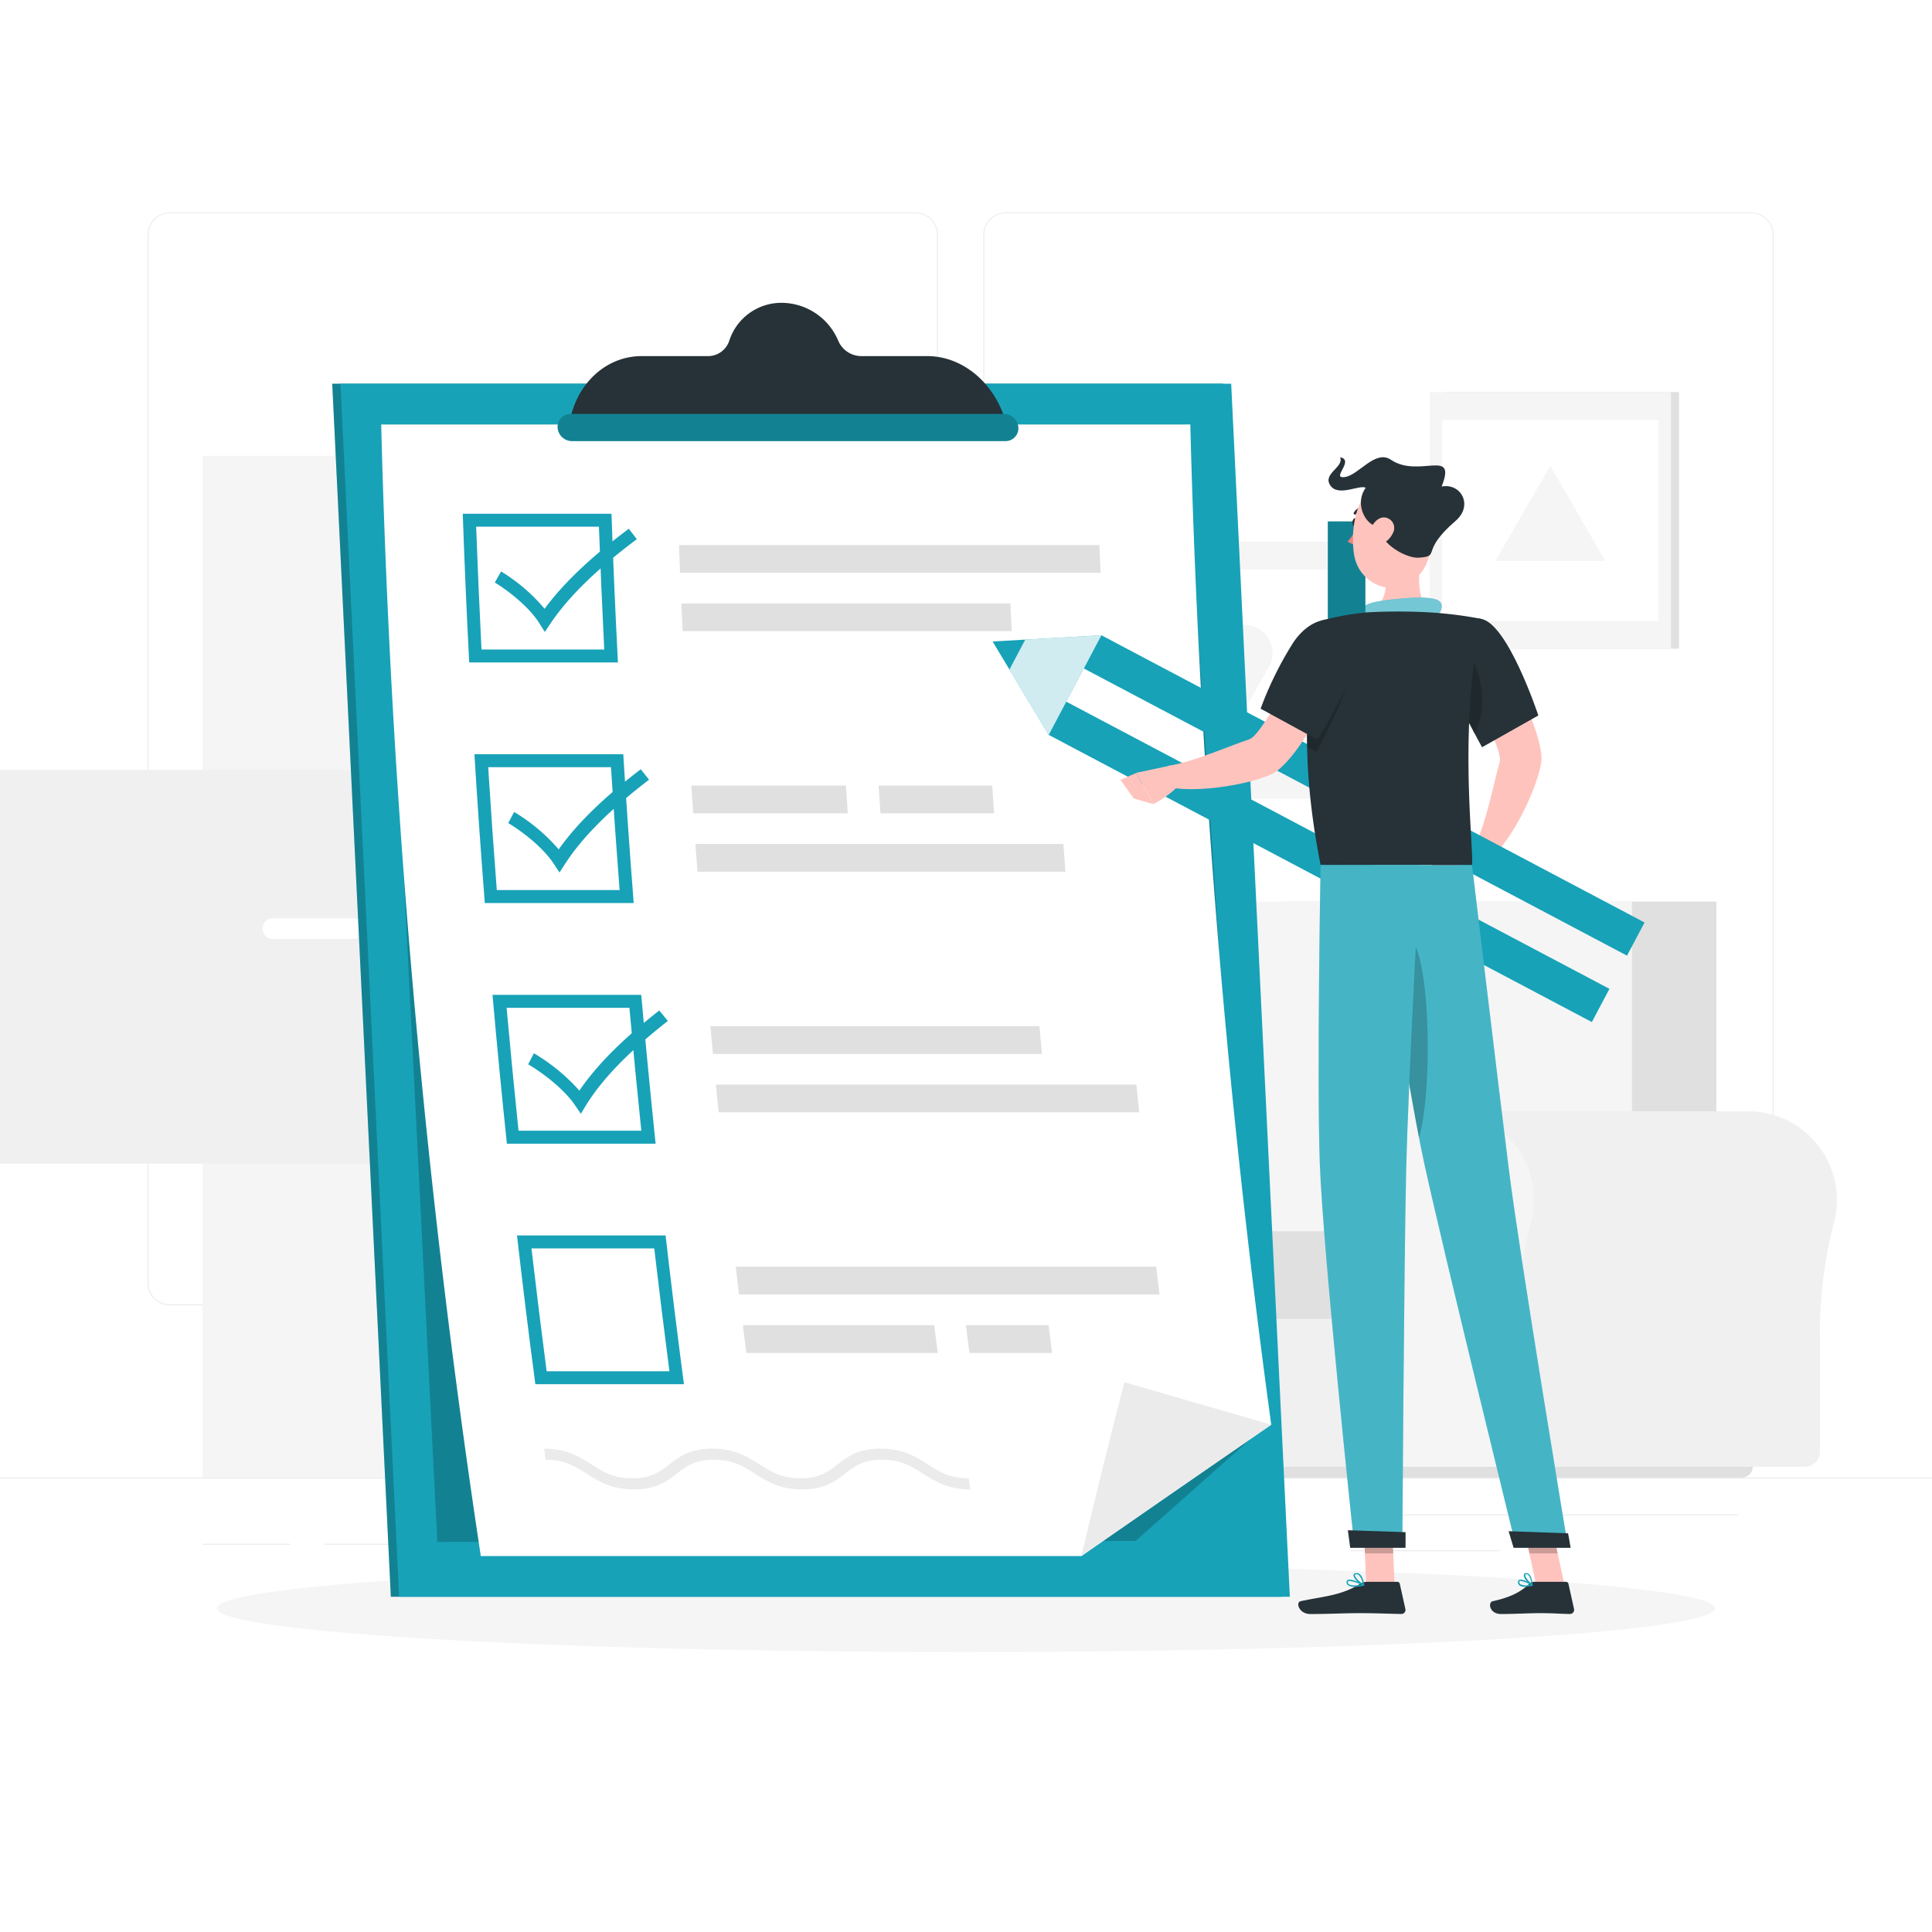 <svg class="animated" id="freepik_stories-checklist" xmlns="http://www.w3.org/2000/svg" viewBox="0 0 500 500"
    version="1.1" xmlns:xlink="http://www.w3.org/1999/xlink" xmlns:svgjs="http://svgjs.com/svgjs">
    <style>
        svg#freepik_stories-checklist:not(.animated) .animable {
            opacity: 0;
        }

        svg#freepik_stories-checklist.animated #freepik--Checklist--inject-42 {
            animation: 1s 1 forwards cubic-bezier(.36, -0.01, .5, 1.38) slideLeft, 3s Infinite linear floating;
            animation-delay: 0s, 1s;
        }

        svg#freepik_stories-checklist.animated #freepik--Character--inject-42 {
            animation: 1s 1 forwards cubic-bezier(.36, -0.01, .5, 1.38) slideRight, 3s Infinite linear wind;
            animation-delay: 0s, 1s;
        }

        @keyframes slideLeft {
            0% {
                opacity: 0;
                transform: translateX(-30px);
            }

            100% {
                opacity: 1;
                transform: translateX(0);
            }
        }

        @keyframes floating {
            0% {
                opacity: 1;
                transform: translateY(0px);
            }

            50% {
                transform: translateY(-10px);
            }

            100% {
                opacity: 1;
                transform: translateY(0px);
            }
        }

        @keyframes slideRight {
            0% {
                opacity: 0;
                transform: translateX(30px);
            }

            100% {
                opacity: 1;
                transform: translateX(0);
            }
        }

        @keyframes wind {
            0% {
                transform: rotate(0deg);
            }

            25% {
                transform: rotate(1deg);
            }

            75% {
                transform: rotate(-1deg);
            }
        }
    </style>
    <g id="freepik--background-complete--inject-42" class="animable" style="transform-origin: 250px 228.23px;">
        <rect y="382.4" width="500" height="0.25" style="fill: rgb(235, 235, 235); transform-origin: 250px 382.525px;"
            id="elk2ey05zioko" class="animable"></rect>
        <rect x="359" y="391.92" width="90.9" height="0.25"
            style="fill: rgb(235, 235, 235); transform-origin: 404.45px 392.045px;" id="el82s98o5pg4" class="animable">
        </rect>
        <rect x="306.33" y="389.21" width="24.89" height="0.25"
            style="fill: rgb(235, 235, 235); transform-origin: 318.775px 389.335px;" id="eln3n4umrliv8"
            class="animable"></rect>
        <rect x="349.52" y="401.21" width="38.59" height="0.25"
            style="fill: rgb(235, 235, 235); transform-origin: 368.815px 401.335px;" id="elpsb9rw2k9ma"
            class="animable"></rect>
        <rect x="52.46" y="399.53" width="22.64" height="0.25"
            style="fill: rgb(235, 235, 235); transform-origin: 63.78px 399.655px;" id="elldh6o5afnke" class="animable">
        </rect>
        <rect x="84" y="399.53" width="26.89" height="0.25"
            style="fill: rgb(235, 235, 235); transform-origin: 97.445px 399.655px;" id="elvt1faecvkba" class="animable">
        </rect>
        <rect x="178.31" y="395.31" width="46.84" height="0.25"
            style="fill: rgb(235, 235, 235); transform-origin: 201.73px 395.435px;" id="el48ovodrf29b" class="animable">
        </rect>
        <path
            d="M237,337.8H43.91a5.71,5.71,0,0,1-5.7-5.71V60.66A5.71,5.71,0,0,1,43.91,55H237a5.71,5.71,0,0,1,5.71,5.71V332.09A5.71,5.71,0,0,1,237,337.8ZM43.91,55.2a5.46,5.46,0,0,0-5.45,5.46V332.09a5.46,5.46,0,0,0,5.45,5.46H237a5.47,5.47,0,0,0,5.46-5.46V60.66A5.47,5.47,0,0,0,237,55.2Z"
            style="fill: rgb(235, 235, 235); transform-origin: 140.46px 196.4px;" id="elu2rncfqximn" class="animable">
        </path>
        <path
            d="M453.31,337.8H260.21a5.72,5.72,0,0,1-5.71-5.71V60.66A5.72,5.72,0,0,1,260.21,55h193.1A5.71,5.71,0,0,1,459,60.66V332.09A5.71,5.71,0,0,1,453.31,337.8ZM260.21,55.2a5.47,5.47,0,0,0-5.46,5.46V332.09a5.47,5.47,0,0,0,5.46,5.46h193.1a5.47,5.47,0,0,0,5.46-5.46V60.66a5.47,5.47,0,0,0-5.46-5.46Z"
            style="fill: rgb(235, 235, 235); transform-origin: 356.75px 196.4px;" id="elxcso9ocxe3d" class="animable">
        </path>
        <g id="elkp8k9pg9ms">
            <rect x="52.46" y="117.99" width="119.56" height="264.41"
                style="fill: rgb(240, 240, 240); transform-origin: 112.24px 250.195px; transform: rotate(180deg);"
                class="animable"></rect>
        </g>
        <g id="el55f13mpw76i">
            <rect x="52.46" y="117.99" width="113.89" height="264.41"
                style="fill: rgb(245, 245, 245); transform-origin: 109.405px 250.195px; transform: rotate(180deg);"
                class="animable"></rect>
        </g>
        <g id="eliv2iurxsivj">
            <rect x="-16.8" y="199.25" width="252.41" height="101.89"
                style="fill: rgb(240, 240, 240); transform-origin: 109.405px 250.195px; transform: rotate(90deg);"
                class="animable"></rect>
        </g>
        <path
            d="M91.38,243H70.61a2.68,2.68,0,0,1-2.67-2.67h0a2.68,2.68,0,0,1,2.67-2.67H91.38a2.68,2.68,0,0,1,2.67,2.67h0A2.68,2.68,0,0,1,91.38,243Z"
            style="fill: rgb(255, 255, 255); transform-origin: 80.995px 240.33px;" id="elq7ol876ybm" class="animable">
        </path>
        <g id="elwme2m1d96x8">
            <rect x="-66.97" y="249.41" width="252.41" height="1.56"
                style="fill: rgb(240, 240, 240); transform-origin: 59.235px 250.19px; transform: rotate(90deg);"
                class="animable"></rect>
        </g>
        <g id="eln4iqbanws4">
            <rect x="228.02" y="300.19" width="17.8" height="77.2"
                style="fill: rgb(240, 240, 240); transform-origin: 236.92px 338.79px; transform: rotate(180deg);"
                class="animable"></rect>
        </g>
        <g id="elrhb3lmlw8r">
            <rect x="154.62" y="377.38" width="87.78" height="4.89"
                style="fill: rgb(240, 240, 240); transform-origin: 198.51px 379.825px; transform: rotate(180deg);"
                class="animable"></rect>
        </g>
        <rect x="151.21" y="300.19" width="76.82" height="77.2"
            style="fill: rgb(245, 245, 245); transform-origin: 189.62px 338.79px;" id="elvopxq80wv1" class="animable">
        </rect>
        <rect x="158.2" y="309.69" width="62.82" height="25.32"
            style="fill: rgb(240, 240, 240); transform-origin: 189.61px 322.35px;" id="ellzp3lf5667" class="animable">
        </rect>
        <rect x="158.2" y="342.56" width="62.82" height="25.32"
            style="fill: rgb(240, 240, 240); transform-origin: 189.61px 355.22px;" id="ellfmvi0r5g0r" class="animable">
        </rect>
        <path
            d="M182.56,311.82h14.11a1.74,1.74,0,0,0,1.73-1.73h0a1.74,1.74,0,0,0-1.73-1.74H182.56a1.74,1.74,0,0,0-1.73,1.74h0A1.74,1.74,0,0,0,182.56,311.82Z"
            style="fill: rgb(245, 245, 245); transform-origin: 189.615px 310.085px;" id="elr571y5xdhm" class="animable">
        </path>
        <path
            d="M182.56,344.7h14.11A1.74,1.74,0,0,0,198.4,343h0a1.74,1.74,0,0,0-1.73-1.73H182.56a1.74,1.74,0,0,0-1.73,1.73h0A1.74,1.74,0,0,0,182.56,344.7Z"
            style="fill: rgb(245, 245, 245); transform-origin: 189.615px 342.985px;" id="el0ocso9sco69"
            class="animable"></path>
        <path
            d="M195.47,298.67h0a1.33,1.33,0,0,1-1.32-1.32V257.24a1.32,1.32,0,0,1,1.32-1.32h0a1.33,1.33,0,0,1,1.32,1.32v40.11A1.33,1.33,0,0,1,195.47,298.67Z"
            style="fill: rgb(245, 245, 245); transform-origin: 195.47px 277.295px;" id="elo9e85cu5hy" class="animable">
        </path>
        <rect x="183.12" y="297.11" width="24.7" height="3.11"
            style="fill: rgb(240, 240, 240); transform-origin: 195.47px 298.665px;" id="elyctukvx112a" class="animable">
        </rect>
        <path
            d="M202.31,274.67h0a.66.66,0,0,1-.66-.65V254a.67.67,0,0,1,.66-.66h0a.67.67,0,0,1,.66.66V274A.66.66,0,0,1,202.31,274.67Z"
            style="fill: rgb(240, 240, 240); transform-origin: 202.31px 264.005px;" id="elc23g52abkpp" class="animable">
        </path>
        <path d="M176.26,260.9S176.75,242,195.47,242s19.2,18.88,19.2,18.88Z"
            style="fill: rgb(240, 240, 240); transform-origin: 195.465px 251.45px;" id="el00l1s4f5zwo2a"
            class="animable"></path>
        <path
            d="M338.31,287.6h0c.53,0,1.07,0,1.61.05a23,23,0,0,1,21.29,21.39,23.34,23.34,0,0,1-.74,7.47,114.8,114.8,0,0,0-3.6,29.89v29.34A3.85,3.85,0,0,1,353,379.6H259.87v-92Z"
            style="fill: rgb(240, 240, 240); transform-origin: 310.563px 333.6px;" id="el4guerp6u4cu" class="animable">
        </path>
        <path
            d="M236.92,310.55a22.94,22.94,0,1,1,45.1,6,115.22,115.22,0,0,0-3.59,29.89v29.34a3.85,3.85,0,0,1-3.86,3.85H245.16a3.85,3.85,0,0,1-3.85-3.85V344.68a104.51,104.51,0,0,0-3.56-28A23,23,0,0,1,236.92,310.55Z"
            style="fill: rgb(245, 245, 245); transform-origin: 259.86px 333.655px;" id="elv1gul5arsa" class="animable">
        </path>
        <g id="elvctl1xwiu1c">
            <rect x="291.48" y="323.75" width="83.61" height="55.86"
                style="fill: rgb(240, 240, 240); transform-origin: 333.285px 351.68px; transform: rotate(180deg);"
                class="animable"></rect>
        </g>
        <g id="elkzzgk9cl1rr">
            <path
                d="M332.29,233.33H444.2a0,0,0,0,1,0,0V319a17.36,17.36,0,0,1-17.36,17.36H349.65A17.36,17.36,0,0,1,332.29,319V233.33A0,0,0,0,1,332.29,233.33Z"
                style="fill: rgb(224, 224, 224); transform-origin: 388.245px 284.845px; transform: rotate(180deg);"
                class="animable"></path>
        </g>
        <g id="elhzk26yzcncu">
            <path
                d="M310.43,233.33H422.34a0,0,0,0,1,0,0v86.51a16.53,16.53,0,0,1-16.53,16.53H327a16.53,16.53,0,0,1-16.53-16.53V233.33A0,0,0,0,1,310.43,233.33Z"
                style="fill: rgb(245, 245, 245); transform-origin: 366.385px 284.85px; transform: rotate(180deg);"
                class="animable"></path>
        </g>
        <g id="elc4ixmo1j31">
            <path
                d="M289,318.65h77.07a5,5,0,0,1,5,5v12.67a5,5,0,0,1-5,5H289a1.51,1.51,0,0,1-1.51-1.51V320.15A1.51,1.51,0,0,1,289,318.65Z"
                style="fill: rgb(224, 224, 224); transform-origin: 329.28px 329.985px; transform: rotate(180deg);"
                class="animable"></path>
        </g>
        <path
            d="M452.45,287.6h0c.53,0,1.06,0,1.61.05a23,23,0,0,1,21.28,21.39,22.79,22.79,0,0,1-.74,7.47A114.8,114.8,0,0,0,471,346.41v29.34a3.85,3.85,0,0,1-3.86,3.85H374v-92Z"
            style="fill: rgb(240, 240, 240); transform-origin: 424.695px 333.6px;" id="elnz3hwzs8eme" class="animable">
        </path>
        <path
            d="M351.06,310.55a22.94,22.94,0,0,1,45.84-1.5,23.34,23.34,0,0,1-.74,7.47,114.8,114.8,0,0,0-3.6,29.89v29.34a3.85,3.85,0,0,1-3.85,3.85H359.29a3.85,3.85,0,0,1-3.85-3.85V344.68a104.9,104.9,0,0,0-3.55-28A23,23,0,0,1,351.06,310.55Z"
            style="fill: rgb(245, 245, 245); transform-origin: 374.003px 333.528px;" id="eltcuaneidhrr"
            class="animable"></path>
        <path d="M261.5,382.4H450.81a2.79,2.79,0,0,0,2.79-2.8H258.71A2.79,2.79,0,0,0,261.5,382.4Z"
            style="fill: rgb(224, 224, 224); transform-origin: 356.155px 381px;" id="elm0ge4u40dv" class="animable">
        </path>
        <g id="elbm99swqumpk">
            <rect x="373.63" y="101.46" width="60.89" height="66.41"
                style="fill: rgb(224, 224, 224); transform-origin: 404.075px 134.665px; transform: rotate(180deg);"
                class="animable"></rect>
        </g>
        <g id="eltpoielyvxtd">
            <rect x="369.98" y="101.46" width="62.47" height="66.41"
                style="fill: rgb(245, 245, 245); transform-origin: 401.215px 134.665px; transform: rotate(180deg);"
                class="animable"></rect>
        </g>
        <g id="el76aywsp8xy7">
            <rect x="373.25" y="108.66" width="55.95" height="52.01"
                style="fill: rgb(255, 255, 255); transform-origin: 401.225px 134.665px; transform: rotate(90deg);"
                class="animable"></rect>
        </g>
        <polygon points="401.22 120.52 415.44 145.16 387 145.16 401.22 120.52"
            style="fill: rgb(245, 245, 245); transform-origin: 401.22px 132.84px;" id="elmuobzbaf8go" class="animable">
        </polygon>
        <g id="ellyh2o3hdp9j">
            <rect x="288.21" y="140.22" width="60.89" height="66.41"
                style="fill: rgb(224, 224, 224); transform-origin: 318.655px 173.425px; transform: rotate(180deg);"
                class="animable"></rect>
        </g>
        <g id="elrkhbxmn5hns">
            <rect x="284.56" y="140.22" width="62.47" height="66.41"
                style="fill: rgb(245, 245, 245); transform-origin: 315.795px 173.425px; transform: rotate(180deg);"
                class="animable"></rect>
        </g>
        <g id="eltvqxxdfl2th">
            <rect x="287.83" y="147.43" width="55.95" height="52.01"
                style="fill: rgb(255, 255, 255); transform-origin: 315.805px 173.435px; transform: rotate(90deg);"
                class="animable"></rect>
        </g>
        <path
            d="M309.44,183.41l-6.17-10.69a7.34,7.34,0,0,1,6.36-11H322a7.35,7.35,0,0,1,6.37,11l-6.17,10.69A7.35,7.35,0,0,1,309.44,183.41Z"
            style="fill: rgb(245, 245, 245); transform-origin: 315.816px 174.415px;" id="el4dzpoxbdier"
            class="animable"></path>
    </g>
    <g id="freepik--Shadow--inject-42" class="animable" style="transform-origin: 250px 416.24px;">
        <ellipse id="freepik--path--inject-42" cx="250" cy="416.24" rx="193.89" ry="11.32"
            style="fill: rgb(245, 245, 245); transform-origin: 250px 416.24px;" class="animable"></ellipse>
    </g>
    <g id="freepik--Checklist--inject-42" class="animable" style="transform-origin: 209.895px 245.805px;">
        <polygon points="316.5 99.3 85.98 99.3 101.15 413.24 331.67 413.24 316.5 99.3"
            style="fill: rgb(23, 162, 184); transform-origin: 208.825px 256.27px;" id="el7scv7blfqd3" class="animable">
        </polygon>
        <g id="elnoq3r3eptm8">
            <polygon points="316.5 99.3 85.98 99.3 101.15 413.24 331.67 413.24 316.5 99.3"
                style="opacity: 0.2; transform-origin: 208.825px 256.27px;" class="animable"></polygon>
        </g>
        <polygon points="318.63 99.3 88.11 99.3 103.29 413.24 333.81 413.24 318.63 99.3"
            style="fill: rgb(23, 162, 184); transform-origin: 210.96px 256.27px;" id="el44imzspy9g3" class="animable">
        </polygon>
        <g id="eltcxzufa7sqr">
            <polygon points="306.46 109.86 98.65 109.86 113.17 399.05 293.87 398.81 323.9 372.19 306.46 109.86"
                style="opacity: 0.2; transform-origin: 211.275px 254.455px;" class="animable"></polygon>
        </g>
        <path
            d="M308.05,109.85A2354.69,2354.69,0,0,0,329,368.71q-24.7,17-49.15,34H124.43A2360.67,2360.67,0,0,1,98.65,109.85Z"
            style="fill: rgb(255, 255, 255); transform-origin: 213.825px 256.28px;" id="eleiz3kwt5335" class="animable">
        </path>
        <path d="M329,368.71q-24.7,17-49.15,34,5.34-22.5,11.13-45Z"
            style="fill: rgb(235, 235, 235); transform-origin: 304.425px 380.21px;" id="el4o13bywlm1v" class="animable">
        </path>
        <path
            d="M155,136.31q.59,15.88,1.38,31.78H124.61q-.8-15.9-1.38-31.78H155m3.24-3.35H119.76q.67,19.23,1.67,38.48h38.49q-1-19.24-1.67-38.48Z"
            style="fill: rgb(23, 162, 184); transform-origin: 139.84px 152.2px;" id="elozt82nwaqs" class="animable">
        </path>
        <path d="M284.82,148.24H176c-.1-2.39-.19-4.79-.28-7.18H284.53C284.62,143.45,284.72,145.85,284.82,148.24Z"
            style="fill: rgb(224, 224, 224); transform-origin: 230.27px 144.65px;" id="eld1lrslcyaf" class="animable">
        </path>
        <path d="M261.83,163.34H176.67c-.11-2.4-.23-4.79-.33-7.18h85.15Q261.66,159.75,261.83,163.34Z"
            style="fill: rgb(224, 224, 224); transform-origin: 219.085px 159.75px;" id="elefmins6541q" class="animable">
        </path>
        <path
            d="M158.12,198.55q1,15.9,2.23,31.8H128.57q-1.23-15.9-2.23-31.8h31.78m3.14-3.35H122.78q1.18,19.25,2.69,38.5H164q-1.5-19.24-2.7-38.5Z"
            style="fill: rgb(23, 162, 184); transform-origin: 143.39px 214.45px;" id="elvegh018is4f" class="animable">
        </path>
        <path d="M219.4,210.49h-40c-.16-2.4-.33-4.79-.48-7.19h40C219.07,205.7,219.23,208.09,219.4,210.49Z"
            style="fill: rgb(224, 224, 224); transform-origin: 199.16px 206.895px;" id="elg3398cngcko" class="animable">
        </path>
        <path d="M257.27,210.49H227.86c-.16-2.4-.33-4.79-.48-7.19h29.41C256.94,205.7,257.1,208.09,257.27,210.49Z"
            style="fill: rgb(224, 224, 224); transform-origin: 242.325px 206.895px;" id="elsdjvidn5e98"
            class="animable"></path>
        <path d="M275.73,225.6H180.5c-.18-2.4-.35-4.79-.53-7.19H275.2C275.38,220.81,275.55,223.2,275.73,225.6Z"
            style="fill: rgb(224, 224, 224); transform-origin: 227.85px 222.005px;" id="elzo7b0dqdncq" class="animable">
        </path>
        <path
            d="M162.89,260.82q1.43,15.9,3.08,31.8H134.19q-1.65-15.9-3.08-31.8h31.78m3.06-3.35H127.46q1.7,19.26,3.72,38.51h38.49q-2-19.26-3.72-38.51Z"
            style="fill: rgb(23, 162, 184); transform-origin: 148.565px 276.725px;" id="elc1ayuly47vd" class="animable">
        </path>
        <path d="M294.1,280.69H185.27l.72,7.18H294.82Z"
            style="fill: rgb(224, 224, 224); transform-origin: 240.045px 284.28px;" id="elop1ojtu1bw" class="animable">
        </path>
        <path d="M269,265.58H183.84c.22,2.39.44,4.79.67,7.18h85.15C269.44,270.37,269.21,268,269,265.58Z"
            style="fill: rgb(224, 224, 224); transform-origin: 226.75px 269.17px;" id="elihfgddv4q9h" class="animable">
        </path>
        <path
            d="M169.32,323.09q1.86,15.9,3.93,31.79H141.47q-2.07-15.88-3.93-31.79h31.78m3-3.35H133.8Q136,339,138.55,358.23H177q-2.53-19.23-4.75-38.49Z"
            style="fill: rgb(23, 162, 184); transform-origin: 155.4px 338.985px;" id="elg01hw0a4dms" class="animable">
        </path>
        <path d="M300.09,335H191.26c-.29-2.4-.58-4.79-.86-7.19H299.22C299.51,330.24,299.79,332.63,300.09,335Z"
            style="fill: rgb(224, 224, 224); transform-origin: 245.245px 331.405px;" id="eliqxdgc0e3mr"
            class="animable"></path>
        <path d="M242.69,350.13H193.15c-.31-2.39-.61-4.79-.91-7.18h49.54C242.08,345.34,242.38,347.74,242.69,350.13Z"
            style="fill: rgb(224, 224, 224); transform-origin: 217.465px 346.54px;" id="elaevobklmlj" class="animable">
        </path>
        <path d="M272.27,350.13H250.88c-.31-2.39-.61-4.79-.91-7.18h21.39C271.66,345.34,272,347.74,272.27,350.13Z"
            style="fill: rgb(224, 224, 224); transform-origin: 261.12px 346.54px;" id="ele0qqxk8nkhu" class="animable">
        </path>
        <path
            d="M141,163.55l-1.41-2.24c-3.08-4.9-9.36-9.27-11.53-10.55l1.62-2.87a45.5,45.5,0,0,1,11.26,9.67c4.84-6.59,12-13.4,21.8-20.72l2.07,2.7c-10.46,7.83-17.78,15-22.4,21.9Z"
            style="fill: rgb(23, 162, 184); transform-origin: 146.435px 150.195px;" id="elim1v63ujpn" class="animable">
        </path>
        <path
            d="M144.8,225.81l-1.47-2.24c-3.2-4.9-9.6-9.28-11.8-10.56l1.53-2.87a47,47,0,0,1,11.53,9.68c4.66-6.6,11.63-13.41,21.24-20.74.71.9,1.43,1.8,2.14,2.71-10.25,7.84-17.38,15-21.81,21.91C145.7,224.4,145.25,225.11,144.8,225.81Z"
            style="fill: rgb(23, 162, 184); transform-origin: 149.75px 212.445px;" id="elbvlirsrp3mp" class="animable">
        </path>
        <path
            d="M150.32,288.24,148.79,286c-3.34-4.9-9.86-9.28-12.09-10.55.48-1,1-1.92,1.46-2.87a49.09,49.09,0,0,1,11.78,9.67c4.49-6.6,11.28-13.4,20.68-20.74l2.22,2.71c-10,7.84-17,15-21.23,21.91Z"
            style="fill: rgb(23, 162, 184); transform-origin: 154.77px 274.875px;" id="el8gqj86jl82" class="animable">
        </path>
        <path
            d="M251.13,385.46c-5.9,0-9.3-2.18-12.3-4.1s-5.58-3.58-10.56-3.58-7.2,1.74-9.55,3.58-5.23,4.1-11.13,4.1-9.3-2.18-12.29-4.1-5.57-3.58-10.56-3.58-7.2,1.74-9.55,3.58-5.23,4.1-11.12,4.1-9.3-2.18-12.3-4.1-5.57-3.58-10.56-3.58c-.13-1-.27-1.92-.4-2.88,5.9,0,9.29,2.18,12.29,4.1s5.57,3.58,10.55,3.58,7.2-1.74,9.55-3.58,5.24-4.1,11.14-4.1,9.28,2.18,12.28,4.1,5.58,3.58,10.56,3.58,7.2-1.74,9.55-3.58,5.24-4.1,11.14-4.1,9.29,2.18,12.29,4.1,5.57,3.58,10.56,3.58C250.85,383.54,251,384.5,251.13,385.46Z"
            style="fill: rgb(235, 235, 235); transform-origin: 195.97px 380.18px;" id="eldmzy42vu1fe" class="animable">
        </path>
        <path
            d="M259.59,107.07c-3.38-9-11.19-14.91-19.59-14.91H222.88a6.51,6.51,0,0,1-5.95-4,16,16,0,0,0-14.57-9.79,14.17,14.17,0,0,0-13.62,9.79,5.78,5.78,0,0,1-5.57,4H166.06c-8.41,0-15.65,5.94-18.15,14.91l-1,3.57h114Z"
            style="fill: rgb(38, 50, 56); transform-origin: 203.91px 94.505px;" id="eljj4s5mwn6rj" class="animable">
        </path>
        <path
            d="M260.2,114.16H148a3.74,3.74,0,0,1-3.69-3.52h0a3.33,3.33,0,0,1,3.35-3.51H259.86a3.74,3.74,0,0,1,3.69,3.51h0A3.33,3.33,0,0,1,260.2,114.16Z"
            style="fill: rgb(23, 162, 184); transform-origin: 203.93px 110.645px;" id="eltjgmjauqjq" class="animable">
        </path>
        <g id="elde3bw74ubyq">
            <path
                d="M260.2,114.16H148a3.74,3.74,0,0,1-3.69-3.52h0a3.33,3.33,0,0,1,3.35-3.51H259.86a3.74,3.74,0,0,1,3.69,3.51h0A3.33,3.33,0,0,1,260.2,114.16Z"
                style="opacity: 0.2; transform-origin: 203.93px 110.645px;" class="animable"></path>
        </g>
    </g>
    <g id="freepik--Character--inject-42" class="animable" style="transform-origin: 341.25px 268.02px;">
        <polygon points="360.92 410.23 353.59 410.23 352.86 393.26 360.19 393.26 360.92 410.23"
            style="fill: rgb(255, 195, 189); transform-origin: 356.89px 401.745px;" id="elgmefp1w14do" class="animable">
        </polygon>
        <polygon points="404.91 410.23 397.58 410.23 393.9 393.26 401.22 393.26 404.91 410.23"
            style="fill: rgb(255, 195, 189); transform-origin: 399.405px 401.745px;" id="eltc8kxfk0phr"
            class="animable"></polygon>
        <path
            d="M397.06,409.38h8.23a.63.63,0,0,1,.62.5l1.45,6.52a1.08,1.08,0,0,1-1.07,1.3c-2.87-.05-4.27-.22-7.89-.22-2.23,0-6.82.23-9.89.23s-3.48-3-2.22-3.31c5.65-1.24,7.77-2.94,9.58-4.57A1.8,1.8,0,0,1,397.06,409.38Z"
            style="fill: rgb(38, 50, 56); transform-origin: 396.503px 413.545px;" id="elwl59veq840s" class="animable">
        </path>
        <path
            d="M353.64,409.38h8a.63.63,0,0,1,.62.5l1.45,6.52a1.06,1.06,0,0,1-1,1.3c-2.89-.05-7.06-.22-10.69-.22-4.24,0-7.9.23-12.88.23-3,0-3.84-3-2.58-3.31,5.73-1.26,10.41-1.39,15.36-4.45A3.44,3.44,0,0,1,353.64,409.38Z"
            style="fill: rgb(38, 50, 56); transform-origin: 349.866px 413.545px;" id="elkiql5yk1dvj" class="animable">
        </path>
        <path
            d="M368,142.92c-1,5.36-1.58,12,2.17,15.58,0,0-2.15,5.44-12.11,5.44-9.1,0-4.54-5.44-4.54-5.44,6-1.43,5.66-8.82,4.62-13Z"
            style="fill: rgb(255, 195, 189); transform-origin: 361.274px 153.43px;" id="elhv1rdbo21c" class="animable">
        </path>
        <path d="M350.66,159.25c.2-1.33,2.54-2.88,5.2-3.46s12.88-1.87,16-.58-.54,5.11-.54,5.11Z"
            style="fill: rgb(23, 162, 184); transform-origin: 361.89px 157.488px;" id="ely8sz1r91z1" class="animable">
        </path>
        <g id="elvy3nmfvnlso">
            <path d="M350.66,159.25c.2-1.33,2.54-2.88,5.2-3.46s12.88-1.87,16-.58-.54,5.11-.54,5.11Z"
                style="fill: rgb(255, 255, 255); opacity: 0.4; transform-origin: 361.89px 157.488px;" class="animable">
            </path>
        </g>
        <g id="elkxuu8j6f6pk">
            <polygon points="352.86 393.27 353.24 402.01 360.57 402.01 360.19 393.27 352.86 393.27"
                style="opacity: 0.2; transform-origin: 356.715px 397.64px;" class="animable"></polygon>
        </g>
        <g id="elz2ug1rf2qbd">
            <polygon points="401.23 393.27 393.9 393.27 395.8 402.01 403.13 402.01 401.23 393.27"
                style="opacity: 0.2; transform-origin: 398.515px 397.64px;" class="animable"></polygon>
        </g>
        <path
            d="M385.35,165.1,376.52,171s12.68,22.55,11.62,26.16c-1.45,4.92-3.47,15.67-6.22,21.13.36,1.18,2.19,3.87,3.21,4.33,7-5.32,14.07-22,13.81-26.67C398.33,185.36,385.35,165.1,385.35,165.1Z"
            style="fill: rgb(255, 195, 189); transform-origin: 387.733px 193.86px;" id="elrl4ufblkqnq" class="animable">
        </path>
        <path d="M381.92,218.31l-7-.54,3.67,7.71s6.11.27,7.13-4.4Z"
            style="fill: rgb(181, 91, 82); transform-origin: 380.32px 221.626px;" id="elmiufcwjkcq" class="animable">
        </path>
        <polygon points="416.52 255.91 415.93 257.02 411.97 264.51 271.39 190.18 275.93 181.58 416.52 255.91"
            style="fill: rgb(23, 162, 184); transform-origin: 343.955px 223.045px;" id="elx6es0kyzcj" class="animable">
        </polygon>
        <polygon points="425.61 238.74 422.71 244.22 421.07 247.32 280.48 172.99 285.02 164.39 425.61 238.74"
            style="fill: rgb(23, 162, 184); transform-origin: 353.045px 205.855px;" id="el0ifym60k1377"
            class="animable"></polygon>
        <g id="el78jsf9r1mh">
            <rect x="343.64" y="134.94" width="9.72" height="159.03"
                style="fill: rgb(23, 162, 184); transform-origin: 348.5px 214.455px; transform: rotate(-62.09deg);"
                class="animable"></rect>
        </g>
        <g id="elduyytp1s3yp">
            <rect x="343.64" y="134.94" width="9.72" height="159.03"
                style="opacity: 0.2; transform-origin: 348.5px 214.455px; transform: rotate(-62.09deg);"
                class="animable"></rect>
        </g>
        <polygon points="265.33 165.53 261.24 173.27 271.39 190.18 285.02 164.4 265.33 165.53"
            style="fill: rgb(23, 162, 184); transform-origin: 273.13px 177.29px;" id="elh5rku9etj88" class="animable">
        </polygon>
        <g id="elhshzil0m8ob">
            <polygon points="265.33 165.53 261.24 173.27 271.39 190.18 285.02 164.4 265.33 165.53"
                style="fill: rgb(255, 255, 255); opacity: 0.8; transform-origin: 273.13px 177.29px;" class="animable">
            </polygon>
        </g>
        <polygon points="256.89 166.02 261.24 173.27 265.33 165.53 256.89 166.02"
            style="fill: rgb(23, 162, 184); transform-origin: 261.11px 169.4px;" id="elq55n2a7n9pn" class="animable">
        </polygon>
        <polygon points="369.29 221.28 372.95 228.1 378.62 225.48 374.95 217.77 369.29 221.28"
            style="fill: rgb(181, 91, 82); transform-origin: 373.955px 222.935px;" id="elyf4vipo1ntp" class="animable">
        </polygon>
        <path
            d="M383.25,160.16c6.93,1,14.87,25,14.87,25l-14.56,8.22S377.15,182,374,173.5C370.68,164.61,375.82,159.08,383.25,160.16Z"
            style="fill: rgb(38, 50, 56); transform-origin: 385.545px 176.703px;" id="el449gkz8nhel" class="animable">
        </path>
        <g id="elw27n5idobp">
            <path
                d="M379.22,168.39c-3.15-2.88-1.22,9.45.28,17.34.77,1.54,1.5,2.94,2.12,4.11C385.13,183.64,383.56,172.36,379.22,168.39Z"
                style="opacity: 0.2; transform-origin: 380.537px 178.901px;" class="animable"></path>
        </g>
        <path
            d="M342.21,160.54s-8.65,22.12-.44,63.32H381c.27-6-3.51-35.36,2.29-63.7a102,102,0,0,0-13.12-1.66,144.4,144.4,0,0,0-16.65,0A73,73,0,0,0,342.21,160.54Z"
            style="fill: rgb(38, 50, 56); transform-origin: 360.761px 191.06px;" id="elzwfr6zwagog" class="animable">
        </path>
        <path
            d="M348.24,170.82l-9.88-3.91s-11.38,23.23-15,24.4c-4.87,1.6-14.87,6-20.93,6.86-.76,1-1.94,4-1.75,5.1,8.35,2.73,26.12-.89,29.8-3.75C338.92,193,348.24,170.82,348.24,170.82Z"
            style="fill: rgb(255, 195, 189); transform-origin: 324.45px 185.574px;" id="el9i445hoh5y6" class="animable">
        </path>
        <g id="el1dxzy2qxp4j">
            <path
                d="M349.35,168.18c-1.63-3.76-4.75-5.33-8-4.78-1.26,4.61-3.39,14.74-3,30l2.33,1.12S352.14,174.61,349.35,168.18Z"
                style="opacity: 0.2; transform-origin: 344.045px 178.907px;" class="animable"></path>
        </g>
        <path
            d="M350.91,165.55c2.46,6.56-10,25.86-10,25.86l-14.66-8a89.48,89.48,0,0,1,8.47-17.15C339.87,158.57,348.2,158.36,350.91,165.55Z"
            style="fill: rgb(38, 50, 56); transform-origin: 338.741px 175.865px;" id="eljjepcc3158" class="animable">
        </path>
        <path d="M302.79,198.15,294.07,200l4.42,8.07a24.13,24.13,0,0,0,6.55-4.78Z"
            style="fill: rgb(255, 195, 189); transform-origin: 299.555px 203.11px;" id="eligav119b7gf" class="animable">
        </path>
        <polygon points="289.95 201.83 293.43 206.65 298.49 208.11 294.07 200.04 289.95 201.83"
            style="fill: rgb(255, 195, 189); transform-origin: 294.22px 204.075px;" id="elkvar48pna3a" class="animable">
        </polygon>
        <path d="M351.38,135.21c0,.59-.37,1-.76,1s-.67-.52-.63-1.11.37-1,.76-1S351.42,134.62,351.38,135.21Z"
            style="fill: rgb(38, 50, 56); transform-origin: 350.685px 135.155px;" id="elhp6b2657u06" class="animable">
        </path>
        <path d="M351.9,135.26a21.08,21.08,0,0,1-3.11,4.88,3.39,3.39,0,0,0,2.79.69Z"
            style="fill: rgb(237, 132, 126); transform-origin: 350.345px 138.077px;" id="el6d75kvyq32s"
            class="animable"></path>
        <path
            d="M350.63,133.17a.47.47,0,0,1-.15-.06.34.34,0,0,1-.1-.48,3.48,3.48,0,0,1,2.71-1.64.37.37,0,0,1,.35.35.35.35,0,0,1-.35.35h0A2.74,2.74,0,0,0,351,133,.35.35,0,0,1,350.63,133.17Z"
            style="fill: rgb(38, 50, 56); transform-origin: 351.88px 132.083px;" id="elha6u3t5nr2d" class="animable">
        </path>
        <path
            d="M371.26,134.7c-.86,7.22-1,11.48-4.87,15-5.83,5.28-14.58,1.45-15.9-5.89-1.18-6.6.43-17.29,7.69-19.77A9.92,9.92,0,0,1,371.26,134.7Z"
            style="fill: rgb(255, 195, 189); transform-origin: 360.741px 137.824px;" id="elpt9hpf9hxgn"
            class="animable"></path>
        <path
            d="M356.71,136.11c-2.53.5-6.57-5.12-3.27-9.89-1.67-.83-7.12,2.45-9.17-.61s3.64-4.69,2.55-7.28c3.86.79-2.5,5.61,1.17,5.14s7.9-7.25,12-4.47c7.25,4.87,17.13-3.25,13.1,6.92,4.94-1,8.32,4.84,3.61,8.89-9.39,8.05-3.61,9.11-9.56,9.52C364.16,144.55,357.23,141,356.71,136.11Z"
            style="fill: rgb(38, 50, 56); transform-origin: 361.388px 131.335px;" id="el7dc2fxjy4ju" class="animable">
        </path>
        <path
            d="M360.46,138a6,6,0,0,1-3.49,3.09c-2,.69-3.15-1.1-2.68-3.07.42-1.78,2-4.28,4.07-4.1A2.73,2.73,0,0,1,360.46,138Z"
            style="fill: rgb(255, 195, 189); transform-origin: 357.505px 137.576px;" id="elh5dp1d3d31" class="animable">
        </path>
        <path
            d="M355.67,223.86s8.32,56,12.88,77c5,23,23.83,99.49,23.83,99.49H405.8s-12.41-74.66-15.27-97.41c-3.09-24.68-9.57-79.05-9.57-79.05Z"
            style="fill: rgb(23, 162, 184); transform-origin: 380.735px 312.105px;" id="elzqh57vyv7e" class="animable">
        </path>
        <g id="elu08taekiki">
            <path
                d="M355.67,223.86s8.32,56,12.88,77c5,23,23.83,99.49,23.83,99.49H405.8s-12.41-74.66-15.27-97.41c-3.09-24.68-9.57-79.05-9.57-79.05Z"
                style="fill: rgb(255, 255, 255); opacity: 0.2; transform-origin: 380.735px 312.105px;" class="animable">
            </path>
        </g>
        <g id="elwq9av0lku1">
            <path
                d="M365.55,243.44c-.62-.88-1.18-1.18-1.7-1l-.11,0a1.46,1.46,0,0,0-.33.2,2,2,0,0,0-.29.29l-.16.2-.21.33a6.43,6.43,0,0,0-.45.91c-.08.19-.16.39-.23.59s-.18.51-.26.79-.23.76-.34,1.17c0,.11-.05.21-.08.32s-.11.46-.16.69-.09.4-.13.6c-.09.39-.17.8-.25,1.22s-.17.91-.25,1.38c0,.16-.05.32-.08.49-.1.6-.19,1.21-.28,1.84h0c2.22,13.94,4.86,29.92,7,41.07.1-.36.21-.74.3-1.15a52,52,0,0,0,1-5.64C370.43,273.37,369.56,249.17,365.55,243.44Z"
                style="opacity: 0.2; transform-origin: 364.868px 268.46px;" class="animable"></path>
        </g>
        <path
            d="M341.77,223.86s-1,54.78-.21,77.13c.83,23.24,8.95,99.33,8.95,99.33h12.41s.45-74.74,1-97.56c.6-24.88,3.6-78.9,3.6-78.9Z"
            style="fill: rgb(23, 162, 184); transform-origin: 354.388px 312.09px;" id="elxq8o622cyj" class="animable">
        </path>
        <g id="elwbzastcbkyd">
            <path
                d="M341.77,223.86s-1,54.78-.21,77.13c.83,23.24,8.95,99.33,8.95,99.33h12.41s.45-74.74,1-97.56c.6-24.88,3.6-78.9,3.6-78.9Z"
                style="fill: rgb(255, 255, 255); opacity: 0.2; transform-origin: 354.388px 312.09px;" class="animable">
            </path>
        </g>
        <path d="M363.74,396.52c.05,0,0,4.05,0,4.05H349.43l-.6-4.55Z"
            style="fill: rgb(38, 50, 56); transform-origin: 356.296px 398.295px;" id="elo87i9fm6xmb" class="animable">
        </path>
        <path d="M405.8,396.82c.06,0,.67,3.75.67,3.75H391.72l-1.3-4.3Z"
            style="fill: rgb(38, 50, 56); transform-origin: 398.445px 398.42px;" id="el9664tqpnet7" class="animable">
        </path>
        <path
            d="M394.64,410.66a2.2,2.2,0,0,1-1.41-.37,1,1,0,0,1-.36-.92.57.57,0,0,1,.29-.49c.81-.41,3.18,1,3.45,1.2a.18.18,0,0,1,.07.18.17.17,0,0,1-.13.14A8.82,8.82,0,0,1,394.64,410.66Zm-1.09-1.51a.53.53,0,0,0-.23,0,.22.22,0,0,0-.11.2.71.71,0,0,0,.24.63,3.5,3.5,0,0,0,2.6.14A7,7,0,0,0,393.55,409.15Z"
            style="fill: rgb(23, 162, 184); transform-origin: 394.772px 409.736px;" id="elcq1bv9ovoa" class="animable">
        </path>
        <path
            d="M396.51,410.41a.13.13,0,0,1-.08,0c-.76-.41-2.22-2-2.07-2.83a.56.56,0,0,1,.55-.45.91.91,0,0,1,.74.22c.85.69,1,2.81,1,2.9a.21.21,0,0,1-.08.16A.17.17,0,0,1,396.51,410.41Zm-1.48-3H395c-.23,0-.25.13-.26.18-.09.48.84,1.69,1.6,2.26a4.14,4.14,0,0,0-.87-2.29A.57.57,0,0,0,395,407.43Z"
            style="fill: rgb(23, 162, 184); transform-origin: 395.5px 408.768px;" id="eld4jse6ot6jq" class="animable">
        </path>
        <path
            d="M350.59,410.66a2.75,2.75,0,0,1-1.78-.45,1,1,0,0,1-.32-.84.52.52,0,0,1,.28-.46c.89-.5,3.84,1,4.17,1.17a.16.16,0,0,1,.09.18.16.16,0,0,1-.14.14A11.86,11.86,0,0,1,350.59,410.66Zm-1.33-1.51a.73.73,0,0,0-.32.06.22.22,0,0,0-.11.19.61.61,0,0,0,.21.55c.45.4,1.66.47,3.28.2A9.64,9.64,0,0,0,349.26,409.15Z"
            style="fill: rgb(23, 162, 184); transform-origin: 350.759px 409.74px;" id="elm8jtwo3k2m" class="animable">
        </path>
        <path
            d="M352.86,410.41l-.07,0c-.89-.4-2.64-2-2.5-2.81,0-.19.17-.44.64-.48a1.25,1.25,0,0,1,1,.29c.93.77,1.12,2.74,1.13,2.83a.15.15,0,0,1-.07.15A.18.18,0,0,1,352.86,410.41Zm-1.79-3H351c-.31,0-.33.15-.34.2-.08.49,1.11,1.74,2,2.28a4,4,0,0,0-1-2.26A1,1,0,0,0,351.07,407.43Z"
            style="fill: rgb(23, 162, 184); transform-origin: 351.672px 408.76px;" id="elwawg9y52b3" class="animable">
        </path>
    </g>
    <defs>
        <filter id="active" height="200%">
            <feMorphology in="SourceAlpha" result="DILATED" operator="dilate" radius="2"></feMorphology>
            <feFlood flood-color="#32DFEC" flood-opacity="1" result="PINK"></feFlood>
            <feComposite in="PINK" in2="DILATED" operator="in" result="OUTLINE"></feComposite>
            <feMerge>
                <feMergeNode in="OUTLINE"></feMergeNode>
                <feMergeNode in="SourceGraphic"></feMergeNode>
            </feMerge>
        </filter>
        <filter id="hover" height="200%">
            <feMorphology in="SourceAlpha" result="DILATED" operator="dilate" radius="2"></feMorphology>
            <feFlood flood-color="#ff0000" flood-opacity="0.5" result="PINK"></feFlood>
            <feComposite in="PINK" in2="DILATED" operator="in" result="OUTLINE"></feComposite>
            <feMerge>
                <feMergeNode in="OUTLINE"></feMergeNode>
                <feMergeNode in="SourceGraphic"></feMergeNode>
            </feMerge>
            <feColorMatrix type="matrix"
                values="0   0   0   0   0                0   1   0   0   0                0   0   0   0   0                0   0   0   1   0 ">
            </feColorMatrix>
        </filter>
    </defs>
</svg>
